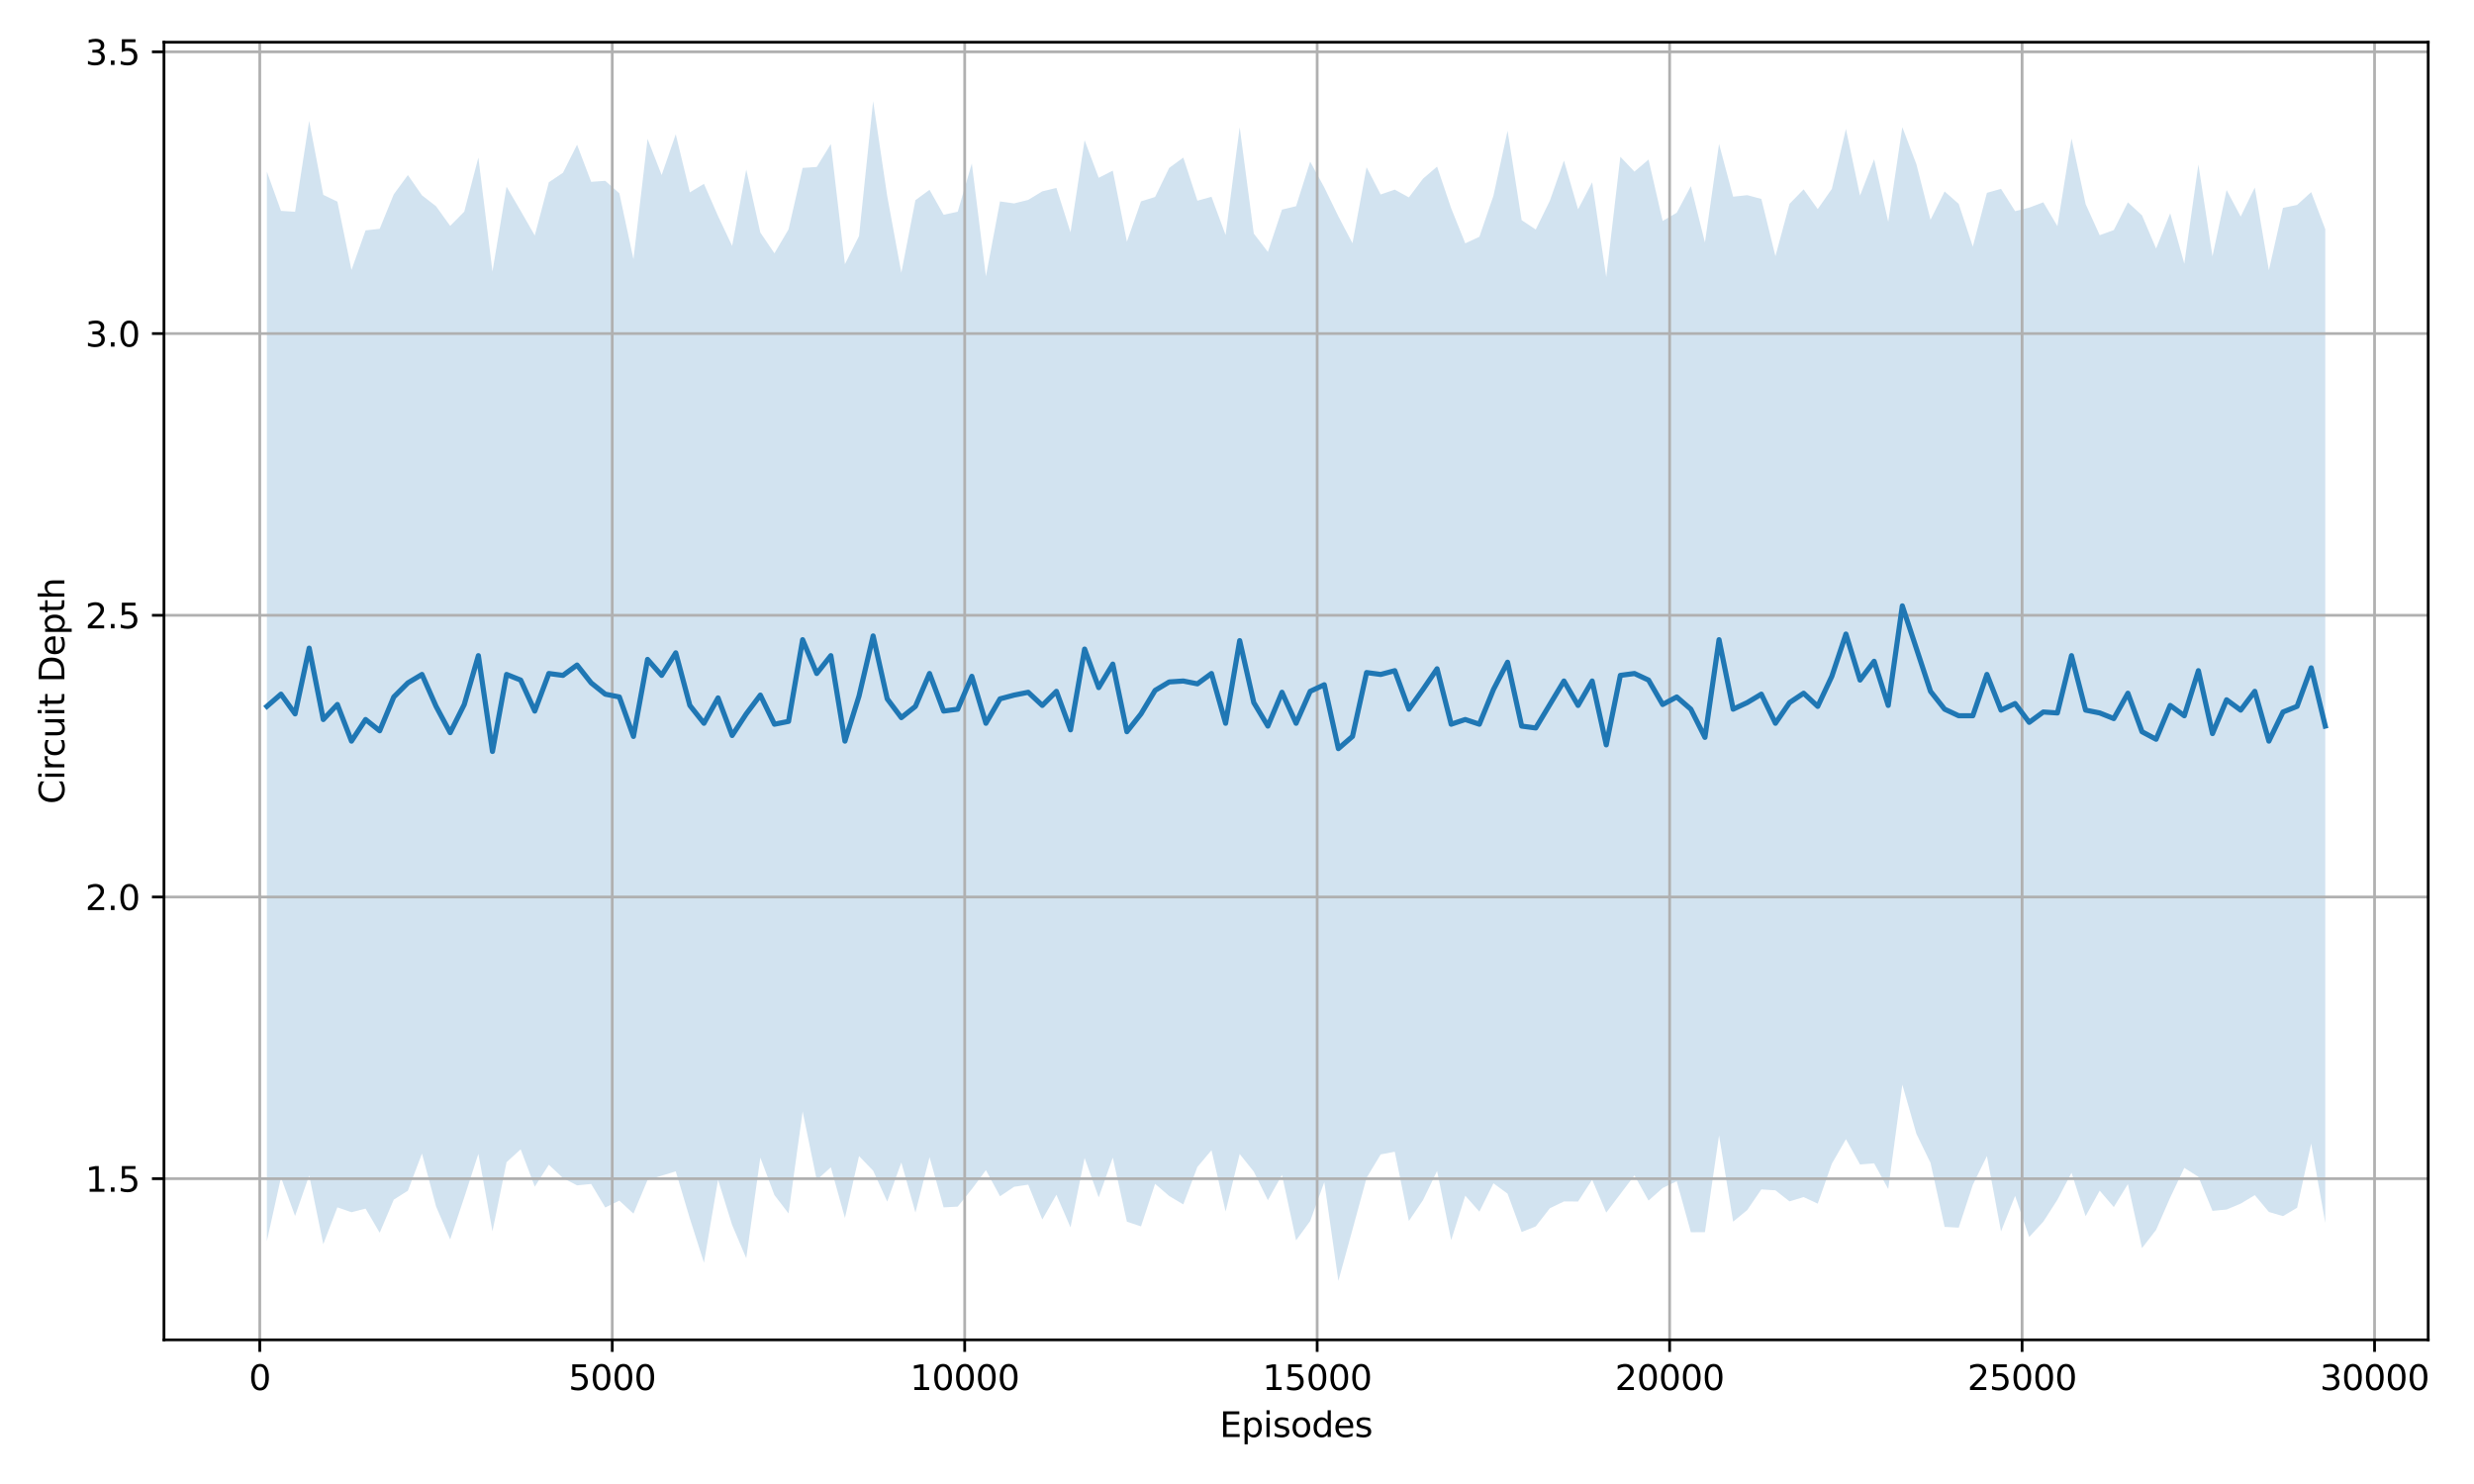 <?xml version="1.0" encoding="utf-8" standalone="no"?>
<!DOCTYPE svg PUBLIC "-//W3C//DTD SVG 1.1//EN"
  "http://www.w3.org/Graphics/SVG/1.1/DTD/svg11.dtd">
<svg xmlns:xlink="http://www.w3.org/1999/xlink" width="720pt" height="432pt" viewBox="0 0 720 432" xmlns="http://www.w3.org/2000/svg" version="1.1">
 <defs>
  <style type="text/css">*{stroke-linejoin: round; stroke-linecap: butt}</style>
 </defs>
 <g id="figure_1">
  <g id="patch_1">
   <path d="M 0 432 
L 720 432 
L 720 0 
L 0 0 
z
" style="fill: #ffffff"/>
  </g>
  <g id="axes_1">
   <g id="patch_2">
    <path d="M 47.72 390.04 
L 706.67 390.04 
L 706.67 12.283 
L 47.72 12.283 
z
" style="fill: #ffffff"/>
   </g>
   <g id="FillBetweenPolyCollection_1">
    <path d="M 77.672 49.976 
L 77.672 361.277 
L 81.775 342.759 
L 85.878 353.979 
L 89.981 342.161 
L 94.085 362.191 
L 98.188 351.458 
L 102.291 352.889 
L 106.394 351.832 
L 110.497 358.862 
L 114.6 349.219 
L 118.703 346.619 
L 122.806 335.804 
L 126.909 351.208 
L 131.012 360.8 
L 135.115 348.554 
L 139.218 335.877 
L 143.321 358.436 
L 147.424 338.312 
L 151.527 334.57 
L 155.63 345.435 
L 159.733 339.056 
L 163.836 342.923 
L 167.939 345.067 
L 172.043 344.657 
L 176.146 351.507 
L 180.249 349.514 
L 184.352 353.295 
L 188.455 343.479 
L 192.558 342.25 
L 196.661 340.996 
L 200.764 354.706 
L 204.867 367.581 
L 208.97 343.444 
L 213.073 356.609 
L 217.176 366.268 
L 221.279 337.001 
L 225.382 347.899 
L 229.485 353.238 
L 233.588 323.552 
L 237.691 343.515 
L 241.794 339.807 
L 245.897 354.56 
L 250.001 336.535 
L 254.104 340.796 
L 258.207 349.784 
L 262.31 338.409 
L 266.413 352.979 
L 270.516 336.861 
L 274.619 351.472 
L 278.722 351.254 
L 282.825 346.165 
L 286.928 340.639 
L 291.031 348.242 
L 295.134 345.482 
L 299.237 344.863 
L 303.34 355.003 
L 307.443 347.796 
L 311.546 357.302 
L 315.649 337.092 
L 319.752 348.562 
L 323.855 336.973 
L 327.959 355.645 
L 332.062 357.005 
L 336.165 344.624 
L 340.268 348.164 
L 344.371 350.611 
L 348.474 339.706 
L 352.577 334.839 
L 356.68 352.679 
L 360.783 335.929 
L 364.886 341.079 
L 368.989 349.392 
L 373.092 342.024 
L 377.195 361.074 
L 381.298 355.461 
L 385.401 344.116 
L 389.504 372.869 
L 393.607 357.943 
L 397.71 342.887 
L 401.813 336.056 
L 405.917 335.271 
L 410.02 355.433 
L 414.123 349.386 
L 418.226 340.882 
L 422.329 361.007 
L 426.432 348.067 
L 430.535 352.715 
L 434.638 344.46 
L 438.741 347.489 
L 442.844 358.644 
L 446.947 357.007 
L 451.05 351.729 
L 455.153 349.748 
L 459.256 349.761 
L 463.359 343.425 
L 467.462 352.993 
L 471.565 347.578 
L 475.668 342.164 
L 479.772 349.498 
L 483.875 345.839 
L 487.978 343.859 
L 492.081 358.706 
L 496.184 358.7 
L 500.287 330.53 
L 504.39 355.636 
L 508.493 352.254 
L 512.596 346.244 
L 516.699 346.511 
L 520.802 349.729 
L 524.905 348.473 
L 529.008 350.385 
L 533.111 338.77 
L 537.214 331.617 
L 541.317 338.99 
L 545.42 338.652 
L 549.523 346.13 
L 553.626 315.747 
L 557.73 330.073 
L 561.833 338.52 
L 565.936 357.154 
L 570.039 357.371 
L 574.142 344.913 
L 578.245 336.529 
L 582.348 358.462 
L 586.451 348.14 
L 590.554 360.103 
L 594.657 355.639 
L 598.76 349.261 
L 602.863 341.396 
L 606.966 354.048 
L 611.069 346.609 
L 615.172 351.382 
L 619.275 344.698 
L 623.378 363.328 
L 627.481 358.03 
L 631.584 348.623 
L 635.688 339.969 
L 639.791 342.581 
L 643.894 352.487 
L 647.997 352.104 
L 652.1 350.388 
L 656.203 347.914 
L 660.306 352.804 
L 664.409 354.022 
L 668.512 351.594 
L 672.615 332.91 
L 676.718 356.01 
L 676.718 66.724 
L 676.718 66.724 
L 672.615 55.928 
L 668.512 59.659 
L 664.409 60.511 
L 660.306 78.678 
L 656.203 54.592 
L 652.1 63.051 
L 647.997 55.322 
L 643.894 74.621 
L 639.791 47.897 
L 635.688 76.752 
L 631.584 62.083 
L 627.481 72.358 
L 623.378 62.686 
L 619.275 58.901 
L 615.172 66.978 
L 611.069 68.471 
L 606.966 59.392 
L 602.863 40.335 
L 598.76 65.819 
L 594.657 58.895 
L 590.554 60.444 
L 586.451 61.473 
L 582.348 54.978 
L 578.245 56.136 
L 574.142 71.807 
L 570.039 59.349 
L 565.936 55.739 
L 561.833 63.986 
L 557.73 47.83 
L 553.626 37.007 
L 549.523 64.576 
L 545.42 46.358 
L 541.317 56.955 
L 537.214 37.539 
L 533.111 54.988 
L 529.008 60.868 
L 524.905 55.126 
L 520.802 59.337 
L 516.699 74.582 
L 512.596 57.902 
L 508.493 56.812 
L 504.39 57.257 
L 500.287 41.906 
L 496.184 70.594 
L 492.081 54.187 
L 487.978 61.927 
L 483.875 64.321 
L 479.772 46.447 
L 475.668 49.954 
L 471.565 45.634 
L 467.462 80.675 
L 463.359 53.066 
L 459.256 60.945 
L 455.153 46.744 
L 451.05 58.43 
L 446.947 66.821 
L 442.844 64.09 
L 438.741 38.069 
L 434.638 56.953 
L 430.535 68.926 
L 426.432 70.84 
L 422.329 60.634 
L 418.226 48.503 
L 414.123 52.026 
L 410.02 57.46 
L 405.917 55.207 
L 401.813 56.609 
L 397.71 48.684 
L 393.607 70.805 
L 389.504 62.986 
L 385.401 54.563 
L 381.298 47.045 
L 377.195 60.02 
L 373.092 61.028 
L 368.989 73.342 
L 364.886 67.987 
L 360.783 37.054 
L 356.68 68.415 
L 352.577 57.279 
L 348.474 58.426 
L 344.371 45.88 
L 340.268 48.875 
L 336.165 57.335 
L 332.062 58.622 
L 327.959 70.37 
L 323.855 49.678 
L 319.752 51.756 
L 315.649 40.811 
L 311.546 67.619 
L 307.443 54.71 
L 303.34 55.703 
L 299.237 58.189 
L 295.134 59.21 
L 291.031 58.638 
L 286.928 80.455 
L 282.825 47.593 
L 278.722 61.639 
L 274.619 62.515 
L 270.516 55.257 
L 266.413 58.274 
L 262.31 79.405 
L 258.207 57.095 
L 254.104 29.453 
L 250.001 68.704 
L 245.897 76.922 
L 241.794 41.924 
L 237.691 48.603 
L 233.588 48.884 
L 229.485 66.763 
L 225.382 73.742 
L 221.279 67.691 
L 217.176 49.359 
L 213.073 71.592 
L 208.97 62.889 
L 204.867 53.513 
L 200.764 56.001 
L 196.661 39.094 
L 192.558 50.962 
L 188.455 40.439 
L 184.352 75.453 
L 180.249 56.272 
L 176.146 52.639 
L 172.043 52.928 
L 167.939 42.131 
L 163.836 50.288 
L 159.733 53.062 
L 155.63 68.552 
L 151.527 61.375 
L 147.424 54.353 
L 143.321 79.06 
L 139.218 45.854 
L 135.115 61.605 
L 131.012 65.761 
L 126.909 60.045 
L 122.806 56.861 
L 118.703 50.966 
L 114.6 56.566 
L 110.497 66.605 
L 106.394 67.075 
L 102.291 78.592 
L 98.188 58.702 
L 94.085 56.716 
L 89.981 35.196 
L 85.878 61.648 
L 81.775 61.386 
L 77.672 49.976 
z
" clip-path="url(#pa6267544a6)" style="fill: #1f77b4; fill-opacity: 0.2"/>
   </g>
   <g id="matplotlib.axis_1">
    <g id="xtick_1">
     <g id="line2d_1">
      <path d="M 75.6 390.04 
L 75.6 12.283 
" clip-path="url(#pa6267544a6)" style="fill: none; stroke: #b0b0b0; stroke-width: 0.8; stroke-linecap: square"/>
     </g>
     <g id="line2d_2">
      <defs>
       <path id="ma0a5a66e6a" d="M 0 0 
L 0 3.5 
" style="stroke: #000000; stroke-width: 0.8"/>
      </defs>
      <g>
       <use xlink:href="#ma0a5a66e6a" x="75.6" y="390.04" style="stroke: #000000; stroke-width: 0.8"/>
      </g>
     </g>
     <g id="text_1">
      <!-- 0 -->
      <g transform="translate(72.419 404.638) scale(0.1 -0.1)">
       <defs>
        <path id="DejaVuSans-30" d="M 2034 4250 
Q 1547 4250 1301 3770 
Q 1056 3291 1056 2328 
Q 1056 1369 1301 889 
Q 1547 409 2034 409 
Q 2525 409 2770 889 
Q 3016 1369 3016 2328 
Q 3016 3291 2770 3770 
Q 2525 4250 2034 4250 
z
M 2034 4750 
Q 2819 4750 3233 4129 
Q 3647 3509 3647 2328 
Q 3647 1150 3233 529 
Q 2819 -91 2034 -91 
Q 1250 -91 836 529 
Q 422 1150 422 2328 
Q 422 3509 836 4129 
Q 1250 4750 2034 4750 
z
" transform="scale(0.016)"/>
       </defs>
       <use xlink:href="#DejaVuSans-30"/>
      </g>
     </g>
    </g>
    <g id="xtick_2">
     <g id="line2d_3">
      <path d="M 178.177 390.04 
L 178.177 12.283 
" clip-path="url(#pa6267544a6)" style="fill: none; stroke: #b0b0b0; stroke-width: 0.8; stroke-linecap: square"/>
     </g>
     <g id="line2d_4">
      <g>
       <use xlink:href="#ma0a5a66e6a" x="178.177" y="390.04" style="stroke: #000000; stroke-width: 0.8"/>
      </g>
     </g>
     <g id="text_2">
      <!-- 5000 -->
      <g transform="translate(165.452 404.638) scale(0.1 -0.1)">
       <defs>
        <path id="DejaVuSans-35" d="M 691 4666 
L 3169 4666 
L 3169 4134 
L 1269 4134 
L 1269 2991 
Q 1406 3038 1543 3061 
Q 1681 3084 1819 3084 
Q 2600 3084 3056 2656 
Q 3513 2228 3513 1497 
Q 3513 744 3044 326 
Q 2575 -91 1722 -91 
Q 1428 -91 1123 -41 
Q 819 9 494 109 
L 494 744 
Q 775 591 1075 516 
Q 1375 441 1709 441 
Q 2250 441 2565 725 
Q 2881 1009 2881 1497 
Q 2881 1984 2565 2268 
Q 2250 2553 1709 2553 
Q 1456 2553 1204 2497 
Q 953 2441 691 2322 
L 691 4666 
z
" transform="scale(0.016)"/>
       </defs>
       <use xlink:href="#DejaVuSans-35"/>
       <use xlink:href="#DejaVuSans-30" transform="translate(63.623 0)"/>
       <use xlink:href="#DejaVuSans-30" transform="translate(127.246 0)"/>
       <use xlink:href="#DejaVuSans-30" transform="translate(190.869 0)"/>
      </g>
     </g>
    </g>
    <g id="xtick_3">
     <g id="line2d_5">
      <path d="M 280.753 390.04 
L 280.753 12.283 
" clip-path="url(#pa6267544a6)" style="fill: none; stroke: #b0b0b0; stroke-width: 0.8; stroke-linecap: square"/>
     </g>
     <g id="line2d_6">
      <g>
       <use xlink:href="#ma0a5a66e6a" x="280.753" y="390.04" style="stroke: #000000; stroke-width: 0.8"/>
      </g>
     </g>
     <g id="text_3">
      <!-- 10000 -->
      <g transform="translate(264.847 404.638) scale(0.1 -0.1)">
       <defs>
        <path id="DejaVuSans-31" d="M 794 531 
L 1825 531 
L 1825 4091 
L 703 3866 
L 703 4441 
L 1819 4666 
L 2450 4666 
L 2450 531 
L 3481 531 
L 3481 0 
L 794 0 
L 794 531 
z
" transform="scale(0.016)"/>
       </defs>
       <use xlink:href="#DejaVuSans-31"/>
       <use xlink:href="#DejaVuSans-30" transform="translate(63.623 0)"/>
       <use xlink:href="#DejaVuSans-30" transform="translate(127.246 0)"/>
       <use xlink:href="#DejaVuSans-30" transform="translate(190.869 0)"/>
       <use xlink:href="#DejaVuSans-30" transform="translate(254.492 0)"/>
      </g>
     </g>
    </g>
    <g id="xtick_4">
     <g id="line2d_7">
      <path d="M 383.329 390.04 
L 383.329 12.283 
" clip-path="url(#pa6267544a6)" style="fill: none; stroke: #b0b0b0; stroke-width: 0.8; stroke-linecap: square"/>
     </g>
     <g id="line2d_8">
      <g>
       <use xlink:href="#ma0a5a66e6a" x="383.329" y="390.04" style="stroke: #000000; stroke-width: 0.8"/>
      </g>
     </g>
     <g id="text_4">
      <!-- 15000 -->
      <g transform="translate(367.423 404.638) scale(0.1 -0.1)">
       <use xlink:href="#DejaVuSans-31"/>
       <use xlink:href="#DejaVuSans-35" transform="translate(63.623 0)"/>
       <use xlink:href="#DejaVuSans-30" transform="translate(127.246 0)"/>
       <use xlink:href="#DejaVuSans-30" transform="translate(190.869 0)"/>
       <use xlink:href="#DejaVuSans-30" transform="translate(254.492 0)"/>
      </g>
     </g>
    </g>
    <g id="xtick_5">
     <g id="line2d_9">
      <path d="M 485.906 390.04 
L 485.906 12.283 
" clip-path="url(#pa6267544a6)" style="fill: none; stroke: #b0b0b0; stroke-width: 0.8; stroke-linecap: square"/>
     </g>
     <g id="line2d_10">
      <g>
       <use xlink:href="#ma0a5a66e6a" x="485.906" y="390.04" style="stroke: #000000; stroke-width: 0.8"/>
      </g>
     </g>
     <g id="text_5">
      <!-- 20000 -->
      <g transform="translate(469.999 404.638) scale(0.1 -0.1)">
       <defs>
        <path id="DejaVuSans-32" d="M 1228 531 
L 3431 531 
L 3431 0 
L 469 0 
L 469 531 
Q 828 903 1448 1529 
Q 2069 2156 2228 2338 
Q 2531 2678 2651 2914 
Q 2772 3150 2772 3378 
Q 2772 3750 2511 3984 
Q 2250 4219 1831 4219 
Q 1534 4219 1204 4116 
Q 875 4013 500 3803 
L 500 4441 
Q 881 4594 1212 4672 
Q 1544 4750 1819 4750 
Q 2544 4750 2975 4387 
Q 3406 4025 3406 3419 
Q 3406 3131 3298 2873 
Q 3191 2616 2906 2266 
Q 2828 2175 2409 1742 
Q 1991 1309 1228 531 
z
" transform="scale(0.016)"/>
       </defs>
       <use xlink:href="#DejaVuSans-32"/>
       <use xlink:href="#DejaVuSans-30" transform="translate(63.623 0)"/>
       <use xlink:href="#DejaVuSans-30" transform="translate(127.246 0)"/>
       <use xlink:href="#DejaVuSans-30" transform="translate(190.869 0)"/>
       <use xlink:href="#DejaVuSans-30" transform="translate(254.492 0)"/>
      </g>
     </g>
    </g>
    <g id="xtick_6">
     <g id="line2d_11">
      <path d="M 588.482 390.04 
L 588.482 12.283 
" clip-path="url(#pa6267544a6)" style="fill: none; stroke: #b0b0b0; stroke-width: 0.8; stroke-linecap: square"/>
     </g>
     <g id="line2d_12">
      <g>
       <use xlink:href="#ma0a5a66e6a" x="588.482" y="390.04" style="stroke: #000000; stroke-width: 0.8"/>
      </g>
     </g>
     <g id="text_6">
      <!-- 25000 -->
      <g transform="translate(572.576 404.638) scale(0.1 -0.1)">
       <use xlink:href="#DejaVuSans-32"/>
       <use xlink:href="#DejaVuSans-35" transform="translate(63.623 0)"/>
       <use xlink:href="#DejaVuSans-30" transform="translate(127.246 0)"/>
       <use xlink:href="#DejaVuSans-30" transform="translate(190.869 0)"/>
       <use xlink:href="#DejaVuSans-30" transform="translate(254.492 0)"/>
      </g>
     </g>
    </g>
    <g id="xtick_7">
     <g id="line2d_13">
      <path d="M 691.058 390.04 
L 691.058 12.283 
" clip-path="url(#pa6267544a6)" style="fill: none; stroke: #b0b0b0; stroke-width: 0.8; stroke-linecap: square"/>
     </g>
     <g id="line2d_14">
      <g>
       <use xlink:href="#ma0a5a66e6a" x="691.058" y="390.04" style="stroke: #000000; stroke-width: 0.8"/>
      </g>
     </g>
     <g id="text_7">
      <!-- 30000 -->
      <g transform="translate(675.152 404.638) scale(0.1 -0.1)">
       <defs>
        <path id="DejaVuSans-33" d="M 2597 2516 
Q 3050 2419 3304 2112 
Q 3559 1806 3559 1356 
Q 3559 666 3084 287 
Q 2609 -91 1734 -91 
Q 1441 -91 1130 -33 
Q 819 25 488 141 
L 488 750 
Q 750 597 1062 519 
Q 1375 441 1716 441 
Q 2309 441 2620 675 
Q 2931 909 2931 1356 
Q 2931 1769 2642 2001 
Q 2353 2234 1838 2234 
L 1294 2234 
L 1294 2753 
L 1863 2753 
Q 2328 2753 2575 2939 
Q 2822 3125 2822 3475 
Q 2822 3834 2567 4026 
Q 2313 4219 1838 4219 
Q 1578 4219 1281 4162 
Q 984 4106 628 3988 
L 628 4550 
Q 988 4650 1302 4700 
Q 1616 4750 1894 4750 
Q 2613 4750 3031 4423 
Q 3450 4097 3450 3541 
Q 3450 3153 3228 2886 
Q 3006 2619 2597 2516 
z
" transform="scale(0.016)"/>
       </defs>
       <use xlink:href="#DejaVuSans-33"/>
       <use xlink:href="#DejaVuSans-30" transform="translate(63.623 0)"/>
       <use xlink:href="#DejaVuSans-30" transform="translate(127.246 0)"/>
       <use xlink:href="#DejaVuSans-30" transform="translate(190.869 0)"/>
       <use xlink:href="#DejaVuSans-30" transform="translate(254.492 0)"/>
      </g>
     </g>
    </g>
    <g id="text_8">
     <!-- Episodes -->
     <g transform="translate(354.953 418.317) scale(0.1 -0.1)">
      <defs>
       <path id="DejaVuSans-45" d="M 628 4666 
L 3578 4666 
L 3578 4134 
L 1259 4134 
L 1259 2753 
L 3481 2753 
L 3481 2222 
L 1259 2222 
L 1259 531 
L 3634 531 
L 3634 0 
L 628 0 
L 628 4666 
z
" transform="scale(0.016)"/>
       <path id="DejaVuSans-70" d="M 1159 525 
L 1159 -1331 
L 581 -1331 
L 581 3500 
L 1159 3500 
L 1159 2969 
Q 1341 3281 1617 3432 
Q 1894 3584 2278 3584 
Q 2916 3584 3314 3078 
Q 3713 2572 3713 1747 
Q 3713 922 3314 415 
Q 2916 -91 2278 -91 
Q 1894 -91 1617 61 
Q 1341 213 1159 525 
z
M 3116 1747 
Q 3116 2381 2855 2742 
Q 2594 3103 2138 3103 
Q 1681 3103 1420 2742 
Q 1159 2381 1159 1747 
Q 1159 1113 1420 752 
Q 1681 391 2138 391 
Q 2594 391 2855 752 
Q 3116 1113 3116 1747 
z
" transform="scale(0.016)"/>
       <path id="DejaVuSans-69" d="M 603 3500 
L 1178 3500 
L 1178 0 
L 603 0 
L 603 3500 
z
M 603 4863 
L 1178 4863 
L 1178 4134 
L 603 4134 
L 603 4863 
z
" transform="scale(0.016)"/>
       <path id="DejaVuSans-73" d="M 2834 3397 
L 2834 2853 
Q 2591 2978 2328 3040 
Q 2066 3103 1784 3103 
Q 1356 3103 1142 2972 
Q 928 2841 928 2578 
Q 928 2378 1081 2264 
Q 1234 2150 1697 2047 
L 1894 2003 
Q 2506 1872 2764 1633 
Q 3022 1394 3022 966 
Q 3022 478 2636 193 
Q 2250 -91 1575 -91 
Q 1294 -91 989 -36 
Q 684 19 347 128 
L 347 722 
Q 666 556 975 473 
Q 1284 391 1588 391 
Q 1994 391 2212 530 
Q 2431 669 2431 922 
Q 2431 1156 2273 1281 
Q 2116 1406 1581 1522 
L 1381 1569 
Q 847 1681 609 1914 
Q 372 2147 372 2553 
Q 372 3047 722 3315 
Q 1072 3584 1716 3584 
Q 2034 3584 2315 3537 
Q 2597 3491 2834 3397 
z
" transform="scale(0.016)"/>
       <path id="DejaVuSans-6f" d="M 1959 3097 
Q 1497 3097 1228 2736 
Q 959 2375 959 1747 
Q 959 1119 1226 758 
Q 1494 397 1959 397 
Q 2419 397 2687 759 
Q 2956 1122 2956 1747 
Q 2956 2369 2687 2733 
Q 2419 3097 1959 3097 
z
M 1959 3584 
Q 2709 3584 3137 3096 
Q 3566 2609 3566 1747 
Q 3566 888 3137 398 
Q 2709 -91 1959 -91 
Q 1206 -91 779 398 
Q 353 888 353 1747 
Q 353 2609 779 3096 
Q 1206 3584 1959 3584 
z
" transform="scale(0.016)"/>
       <path id="DejaVuSans-64" d="M 2906 2969 
L 2906 4863 
L 3481 4863 
L 3481 0 
L 2906 0 
L 2906 525 
Q 2725 213 2448 61 
Q 2172 -91 1784 -91 
Q 1150 -91 751 415 
Q 353 922 353 1747 
Q 353 2572 751 3078 
Q 1150 3584 1784 3584 
Q 2172 3584 2448 3432 
Q 2725 3281 2906 2969 
z
M 947 1747 
Q 947 1113 1208 752 
Q 1469 391 1925 391 
Q 2381 391 2643 752 
Q 2906 1113 2906 1747 
Q 2906 2381 2643 2742 
Q 2381 3103 1925 3103 
Q 1469 3103 1208 2742 
Q 947 2381 947 1747 
z
" transform="scale(0.016)"/>
       <path id="DejaVuSans-65" d="M 3597 1894 
L 3597 1613 
L 953 1613 
Q 991 1019 1311 708 
Q 1631 397 2203 397 
Q 2534 397 2845 478 
Q 3156 559 3463 722 
L 3463 178 
Q 3153 47 2828 -22 
Q 2503 -91 2169 -91 
Q 1331 -91 842 396 
Q 353 884 353 1716 
Q 353 2575 817 3079 
Q 1281 3584 2069 3584 
Q 2775 3584 3186 3129 
Q 3597 2675 3597 1894 
z
M 3022 2063 
Q 3016 2534 2758 2815 
Q 2500 3097 2075 3097 
Q 1594 3097 1305 2825 
Q 1016 2553 972 2059 
L 3022 2063 
z
" transform="scale(0.016)"/>
      </defs>
      <use xlink:href="#DejaVuSans-45"/>
      <use xlink:href="#DejaVuSans-70" transform="translate(63.184 0)"/>
      <use xlink:href="#DejaVuSans-69" transform="translate(126.66 0)"/>
      <use xlink:href="#DejaVuSans-73" transform="translate(154.443 0)"/>
      <use xlink:href="#DejaVuSans-6f" transform="translate(206.543 0)"/>
      <use xlink:href="#DejaVuSans-64" transform="translate(267.725 0)"/>
      <use xlink:href="#DejaVuSans-65" transform="translate(331.201 0)"/>
      <use xlink:href="#DejaVuSans-73" transform="translate(392.725 0)"/>
     </g>
    </g>
   </g>
   <g id="matplotlib.axis_2">
    <g id="ytick_1">
     <g id="line2d_15">
      <path d="M 47.72 343.126 
L 706.67 343.126 
" clip-path="url(#pa6267544a6)" style="fill: none; stroke: #b0b0b0; stroke-width: 0.8; stroke-linecap: square"/>
     </g>
     <g id="line2d_16">
      <defs>
       <path id="m8ed9895d00" d="M 0 0 
L -3.5 0 
" style="stroke: #000000; stroke-width: 0.8"/>
      </defs>
      <g>
       <use xlink:href="#m8ed9895d00" x="47.72" y="343.126" style="stroke: #000000; stroke-width: 0.8"/>
      </g>
     </g>
     <g id="text_9">
      <!-- 1.5 -->
      <g transform="translate(24.817 346.925) scale(0.1 -0.1)">
       <defs>
        <path id="DejaVuSans-2e" d="M 684 794 
L 1344 794 
L 1344 0 
L 684 0 
L 684 794 
z
" transform="scale(0.016)"/>
       </defs>
       <use xlink:href="#DejaVuSans-31"/>
       <use xlink:href="#DejaVuSans-2e" transform="translate(63.623 0)"/>
       <use xlink:href="#DejaVuSans-35" transform="translate(95.41 0)"/>
      </g>
     </g>
    </g>
    <g id="ytick_2">
     <g id="line2d_17">
      <path d="M 47.72 261.118 
L 706.67 261.118 
" clip-path="url(#pa6267544a6)" style="fill: none; stroke: #b0b0b0; stroke-width: 0.8; stroke-linecap: square"/>
     </g>
     <g id="line2d_18">
      <g>
       <use xlink:href="#m8ed9895d00" x="47.72" y="261.118" style="stroke: #000000; stroke-width: 0.8"/>
      </g>
     </g>
     <g id="text_10">
      <!-- 2.0 -->
      <g transform="translate(24.817 264.917) scale(0.1 -0.1)">
       <use xlink:href="#DejaVuSans-32"/>
       <use xlink:href="#DejaVuSans-2e" transform="translate(63.623 0)"/>
       <use xlink:href="#DejaVuSans-30" transform="translate(95.41 0)"/>
      </g>
     </g>
    </g>
    <g id="ytick_3">
     <g id="line2d_19">
      <path d="M 47.72 179.111 
L 706.67 179.111 
" clip-path="url(#pa6267544a6)" style="fill: none; stroke: #b0b0b0; stroke-width: 0.8; stroke-linecap: square"/>
     </g>
     <g id="line2d_20">
      <g>
       <use xlink:href="#m8ed9895d00" x="47.72" y="179.111" style="stroke: #000000; stroke-width: 0.8"/>
      </g>
     </g>
     <g id="text_11">
      <!-- 2.5 -->
      <g transform="translate(24.817 182.91) scale(0.1 -0.1)">
       <use xlink:href="#DejaVuSans-32"/>
       <use xlink:href="#DejaVuSans-2e" transform="translate(63.623 0)"/>
       <use xlink:href="#DejaVuSans-35" transform="translate(95.41 0)"/>
      </g>
     </g>
    </g>
    <g id="ytick_4">
     <g id="line2d_21">
      <path d="M 47.72 97.103 
L 706.67 97.103 
" clip-path="url(#pa6267544a6)" style="fill: none; stroke: #b0b0b0; stroke-width: 0.8; stroke-linecap: square"/>
     </g>
     <g id="line2d_22">
      <g>
       <use xlink:href="#m8ed9895d00" x="47.72" y="97.103" style="stroke: #000000; stroke-width: 0.8"/>
      </g>
     </g>
     <g id="text_12">
      <!-- 3.0 -->
      <g transform="translate(24.817 100.903) scale(0.1 -0.1)">
       <use xlink:href="#DejaVuSans-33"/>
       <use xlink:href="#DejaVuSans-2e" transform="translate(63.623 0)"/>
       <use xlink:href="#DejaVuSans-30" transform="translate(95.41 0)"/>
      </g>
     </g>
    </g>
    <g id="ytick_5">
     <g id="line2d_23">
      <path d="M 47.72 15.096 
L 706.67 15.096 
" clip-path="url(#pa6267544a6)" style="fill: none; stroke: #b0b0b0; stroke-width: 0.8; stroke-linecap: square"/>
     </g>
     <g id="line2d_24">
      <g>
       <use xlink:href="#m8ed9895d00" x="47.72" y="15.096" style="stroke: #000000; stroke-width: 0.8"/>
      </g>
     </g>
     <g id="text_13">
      <!-- 3.5 -->
      <g transform="translate(24.817 18.895) scale(0.1 -0.1)">
       <use xlink:href="#DejaVuSans-33"/>
       <use xlink:href="#DejaVuSans-2e" transform="translate(63.623 0)"/>
       <use xlink:href="#DejaVuSans-35" transform="translate(95.41 0)"/>
      </g>
     </g>
    </g>
    <g id="text_14">
     <!-- Circuit Depth -->
     <g transform="translate(18.737 234.071) rotate(-90) scale(0.1 -0.1)">
      <defs>
       <path id="DejaVuSans-43" d="M 4122 4306 
L 4122 3641 
Q 3803 3938 3442 4084 
Q 3081 4231 2675 4231 
Q 1875 4231 1450 3742 
Q 1025 3253 1025 2328 
Q 1025 1406 1450 917 
Q 1875 428 2675 428 
Q 3081 428 3442 575 
Q 3803 722 4122 1019 
L 4122 359 
Q 3791 134 3420 21 
Q 3050 -91 2638 -91 
Q 1578 -91 968 557 
Q 359 1206 359 2328 
Q 359 3453 968 4101 
Q 1578 4750 2638 4750 
Q 3056 4750 3426 4639 
Q 3797 4528 4122 4306 
z
" transform="scale(0.016)"/>
       <path id="DejaVuSans-72" d="M 2631 2963 
Q 2534 3019 2420 3045 
Q 2306 3072 2169 3072 
Q 1681 3072 1420 2755 
Q 1159 2438 1159 1844 
L 1159 0 
L 581 0 
L 581 3500 
L 1159 3500 
L 1159 2956 
Q 1341 3275 1631 3429 
Q 1922 3584 2338 3584 
Q 2397 3584 2469 3576 
Q 2541 3569 2628 3553 
L 2631 2963 
z
" transform="scale(0.016)"/>
       <path id="DejaVuSans-63" d="M 3122 3366 
L 3122 2828 
Q 2878 2963 2633 3030 
Q 2388 3097 2138 3097 
Q 1578 3097 1268 2742 
Q 959 2388 959 1747 
Q 959 1106 1268 751 
Q 1578 397 2138 397 
Q 2388 397 2633 464 
Q 2878 531 3122 666 
L 3122 134 
Q 2881 22 2623 -34 
Q 2366 -91 2075 -91 
Q 1284 -91 818 406 
Q 353 903 353 1747 
Q 353 2603 823 3093 
Q 1294 3584 2113 3584 
Q 2378 3584 2631 3529 
Q 2884 3475 3122 3366 
z
" transform="scale(0.016)"/>
       <path id="DejaVuSans-75" d="M 544 1381 
L 544 3500 
L 1119 3500 
L 1119 1403 
Q 1119 906 1312 657 
Q 1506 409 1894 409 
Q 2359 409 2629 706 
Q 2900 1003 2900 1516 
L 2900 3500 
L 3475 3500 
L 3475 0 
L 2900 0 
L 2900 538 
Q 2691 219 2414 64 
Q 2138 -91 1772 -91 
Q 1169 -91 856 284 
Q 544 659 544 1381 
z
M 1991 3584 
L 1991 3584 
z
" transform="scale(0.016)"/>
       <path id="DejaVuSans-74" d="M 1172 4494 
L 1172 3500 
L 2356 3500 
L 2356 3053 
L 1172 3053 
L 1172 1153 
Q 1172 725 1289 603 
Q 1406 481 1766 481 
L 2356 481 
L 2356 0 
L 1766 0 
Q 1100 0 847 248 
Q 594 497 594 1153 
L 594 3053 
L 172 3053 
L 172 3500 
L 594 3500 
L 594 4494 
L 1172 4494 
z
" transform="scale(0.016)"/>
       <path id="DejaVuSans-20" transform="scale(0.016)"/>
       <path id="DejaVuSans-44" d="M 1259 4147 
L 1259 519 
L 2022 519 
Q 2988 519 3436 956 
Q 3884 1394 3884 2338 
Q 3884 3275 3436 3711 
Q 2988 4147 2022 4147 
L 1259 4147 
z
M 628 4666 
L 1925 4666 
Q 3281 4666 3915 4102 
Q 4550 3538 4550 2338 
Q 4550 1131 3912 565 
Q 3275 0 1925 0 
L 628 0 
L 628 4666 
z
" transform="scale(0.016)"/>
       <path id="DejaVuSans-68" d="M 3513 2113 
L 3513 0 
L 2938 0 
L 2938 2094 
Q 2938 2591 2744 2837 
Q 2550 3084 2163 3084 
Q 1697 3084 1428 2787 
Q 1159 2491 1159 1978 
L 1159 0 
L 581 0 
L 581 4863 
L 1159 4863 
L 1159 2956 
Q 1366 3272 1645 3428 
Q 1925 3584 2291 3584 
Q 2894 3584 3203 3211 
Q 3513 2838 3513 2113 
z
" transform="scale(0.016)"/>
      </defs>
      <use xlink:href="#DejaVuSans-43"/>
      <use xlink:href="#DejaVuSans-69" transform="translate(69.824 0)"/>
      <use xlink:href="#DejaVuSans-72" transform="translate(97.607 0)"/>
      <use xlink:href="#DejaVuSans-63" transform="translate(136.471 0)"/>
      <use xlink:href="#DejaVuSans-75" transform="translate(191.451 0)"/>
      <use xlink:href="#DejaVuSans-69" transform="translate(254.83 0)"/>
      <use xlink:href="#DejaVuSans-74" transform="translate(282.613 0)"/>
      <use xlink:href="#DejaVuSans-20" transform="translate(321.822 0)"/>
      <use xlink:href="#DejaVuSans-44" transform="translate(353.609 0)"/>
      <use xlink:href="#DejaVuSans-65" transform="translate(430.611 0)"/>
      <use xlink:href="#DejaVuSans-70" transform="translate(492.135 0)"/>
      <use xlink:href="#DejaVuSans-74" transform="translate(555.611 0)"/>
      <use xlink:href="#DejaVuSans-68" transform="translate(594.82 0)"/>
     </g>
    </g>
   </g>
   <g id="line2d_25">
    <path d="M 77.672 205.627 
L 81.775 202.073 
L 85.878 207.813 
L 89.981 188.678 
L 94.085 209.454 
L 98.188 205.08 
L 102.291 215.741 
L 106.394 209.454 
L 110.497 212.734 
L 114.6 202.893 
L 118.703 198.793 
L 122.806 196.332 
L 126.909 205.627 
L 131.012 213.281 
L 135.115 205.08 
L 139.218 190.865 
L 143.321 218.748 
L 147.424 196.332 
L 151.527 197.972 
L 155.63 206.993 
L 159.733 196.059 
L 163.836 196.606 
L 167.939 193.599 
L 172.043 198.793 
L 176.146 202.073 
L 180.249 202.893 
L 184.352 214.374 
L 188.455 191.959 
L 192.558 196.606 
L 196.661 190.045 
L 200.764 205.353 
L 204.867 210.547 
L 208.97 203.166 
L 213.073 214.101 
L 217.176 207.813 
L 221.279 202.346 
L 225.382 210.82 
L 229.485 210 
L 233.588 186.218 
L 237.691 196.059 
L 241.794 190.865 
L 245.897 215.741 
L 250.001 202.62 
L 254.104 185.125 
L 258.207 203.44 
L 262.31 208.907 
L 266.413 205.627 
L 270.516 196.059 
L 274.619 206.993 
L 278.722 206.447 
L 282.825 196.879 
L 286.928 210.547 
L 291.031 203.44 
L 295.134 202.346 
L 299.237 201.526 
L 303.34 205.353 
L 307.443 201.253 
L 311.546 212.46 
L 315.649 188.952 
L 319.752 200.159 
L 323.855 193.325 
L 327.959 213.007 
L 332.062 207.813 
L 336.165 200.979 
L 340.268 198.519 
L 344.371 198.246 
L 348.474 199.066 
L 352.577 196.059 
L 356.68 210.547 
L 360.783 186.491 
L 364.886 204.533 
L 368.989 211.367 
L 373.092 201.526 
L 377.195 210.547 
L 381.298 201.253 
L 385.401 199.339 
L 389.504 217.928 
L 393.607 214.374 
L 397.71 195.786 
L 401.813 196.332 
L 405.917 195.239 
L 410.02 206.447 
L 414.123 200.706 
L 418.226 194.692 
L 422.329 210.82 
L 426.432 209.454 
L 430.535 210.82 
L 434.638 200.706 
L 438.741 192.779 
L 442.844 211.367 
L 446.947 211.914 
L 455.153 198.246 
L 459.256 205.353 
L 463.359 198.246 
L 467.462 216.834 
L 471.565 196.606 
L 475.668 196.059 
L 479.772 197.972 
L 483.875 205.08 
L 487.978 202.893 
L 492.081 206.447 
L 496.184 214.647 
L 500.287 186.218 
L 504.39 206.447 
L 508.493 204.533 
L 512.596 202.073 
L 516.699 210.547 
L 520.802 204.533 
L 524.905 201.8 
L 529.008 205.627 
L 533.111 196.879 
L 537.214 184.578 
L 541.317 197.972 
L 545.42 192.505 
L 549.523 205.353 
L 553.626 176.377 
L 561.833 201.253 
L 565.936 206.447 
L 570.039 208.36 
L 574.142 208.36 
L 578.245 196.332 
L 582.348 206.72 
L 586.451 204.806 
L 590.554 210.274 
L 594.657 207.267 
L 598.76 207.54 
L 602.863 190.865 
L 606.966 206.72 
L 611.069 207.54 
L 615.172 209.18 
L 619.275 201.8 
L 623.378 213.007 
L 627.481 215.194 
L 631.584 205.353 
L 635.688 208.36 
L 639.791 195.239 
L 643.894 213.554 
L 647.997 203.713 
L 652.1 206.72 
L 656.203 201.253 
L 660.306 215.741 
L 664.409 207.267 
L 668.512 205.627 
L 672.615 194.419 
L 676.718 211.367 
L 676.718 211.367 
" clip-path="url(#pa6267544a6)" style="fill: none; stroke: #1f77b4; stroke-width: 1.5; stroke-linecap: square"/>
   </g>
   <g id="patch_3">
    <path d="M 47.72 390.04 
L 47.72 12.283 
" style="fill: none; stroke: #000000; stroke-width: 0.8; stroke-linejoin: miter; stroke-linecap: square"/>
   </g>
   <g id="patch_4">
    <path d="M 706.67 390.04 
L 706.67 12.283 
" style="fill: none; stroke: #000000; stroke-width: 0.8; stroke-linejoin: miter; stroke-linecap: square"/>
   </g>
   <g id="patch_5">
    <path d="M 47.72 390.04 
L 706.67 390.04 
" style="fill: none; stroke: #000000; stroke-width: 0.8; stroke-linejoin: miter; stroke-linecap: square"/>
   </g>
   <g id="patch_6">
    <path d="M 47.72 12.283 
L 706.67 12.283 
" style="fill: none; stroke: #000000; stroke-width: 0.8; stroke-linejoin: miter; stroke-linecap: square"/>
   </g>
  </g>
 </g>
 <defs>
  <clipPath id="pa6267544a6">
   <rect x="47.72" y="12.283" width="658.95" height="377.757"/>
  </clipPath>
 </defs>
</svg>
